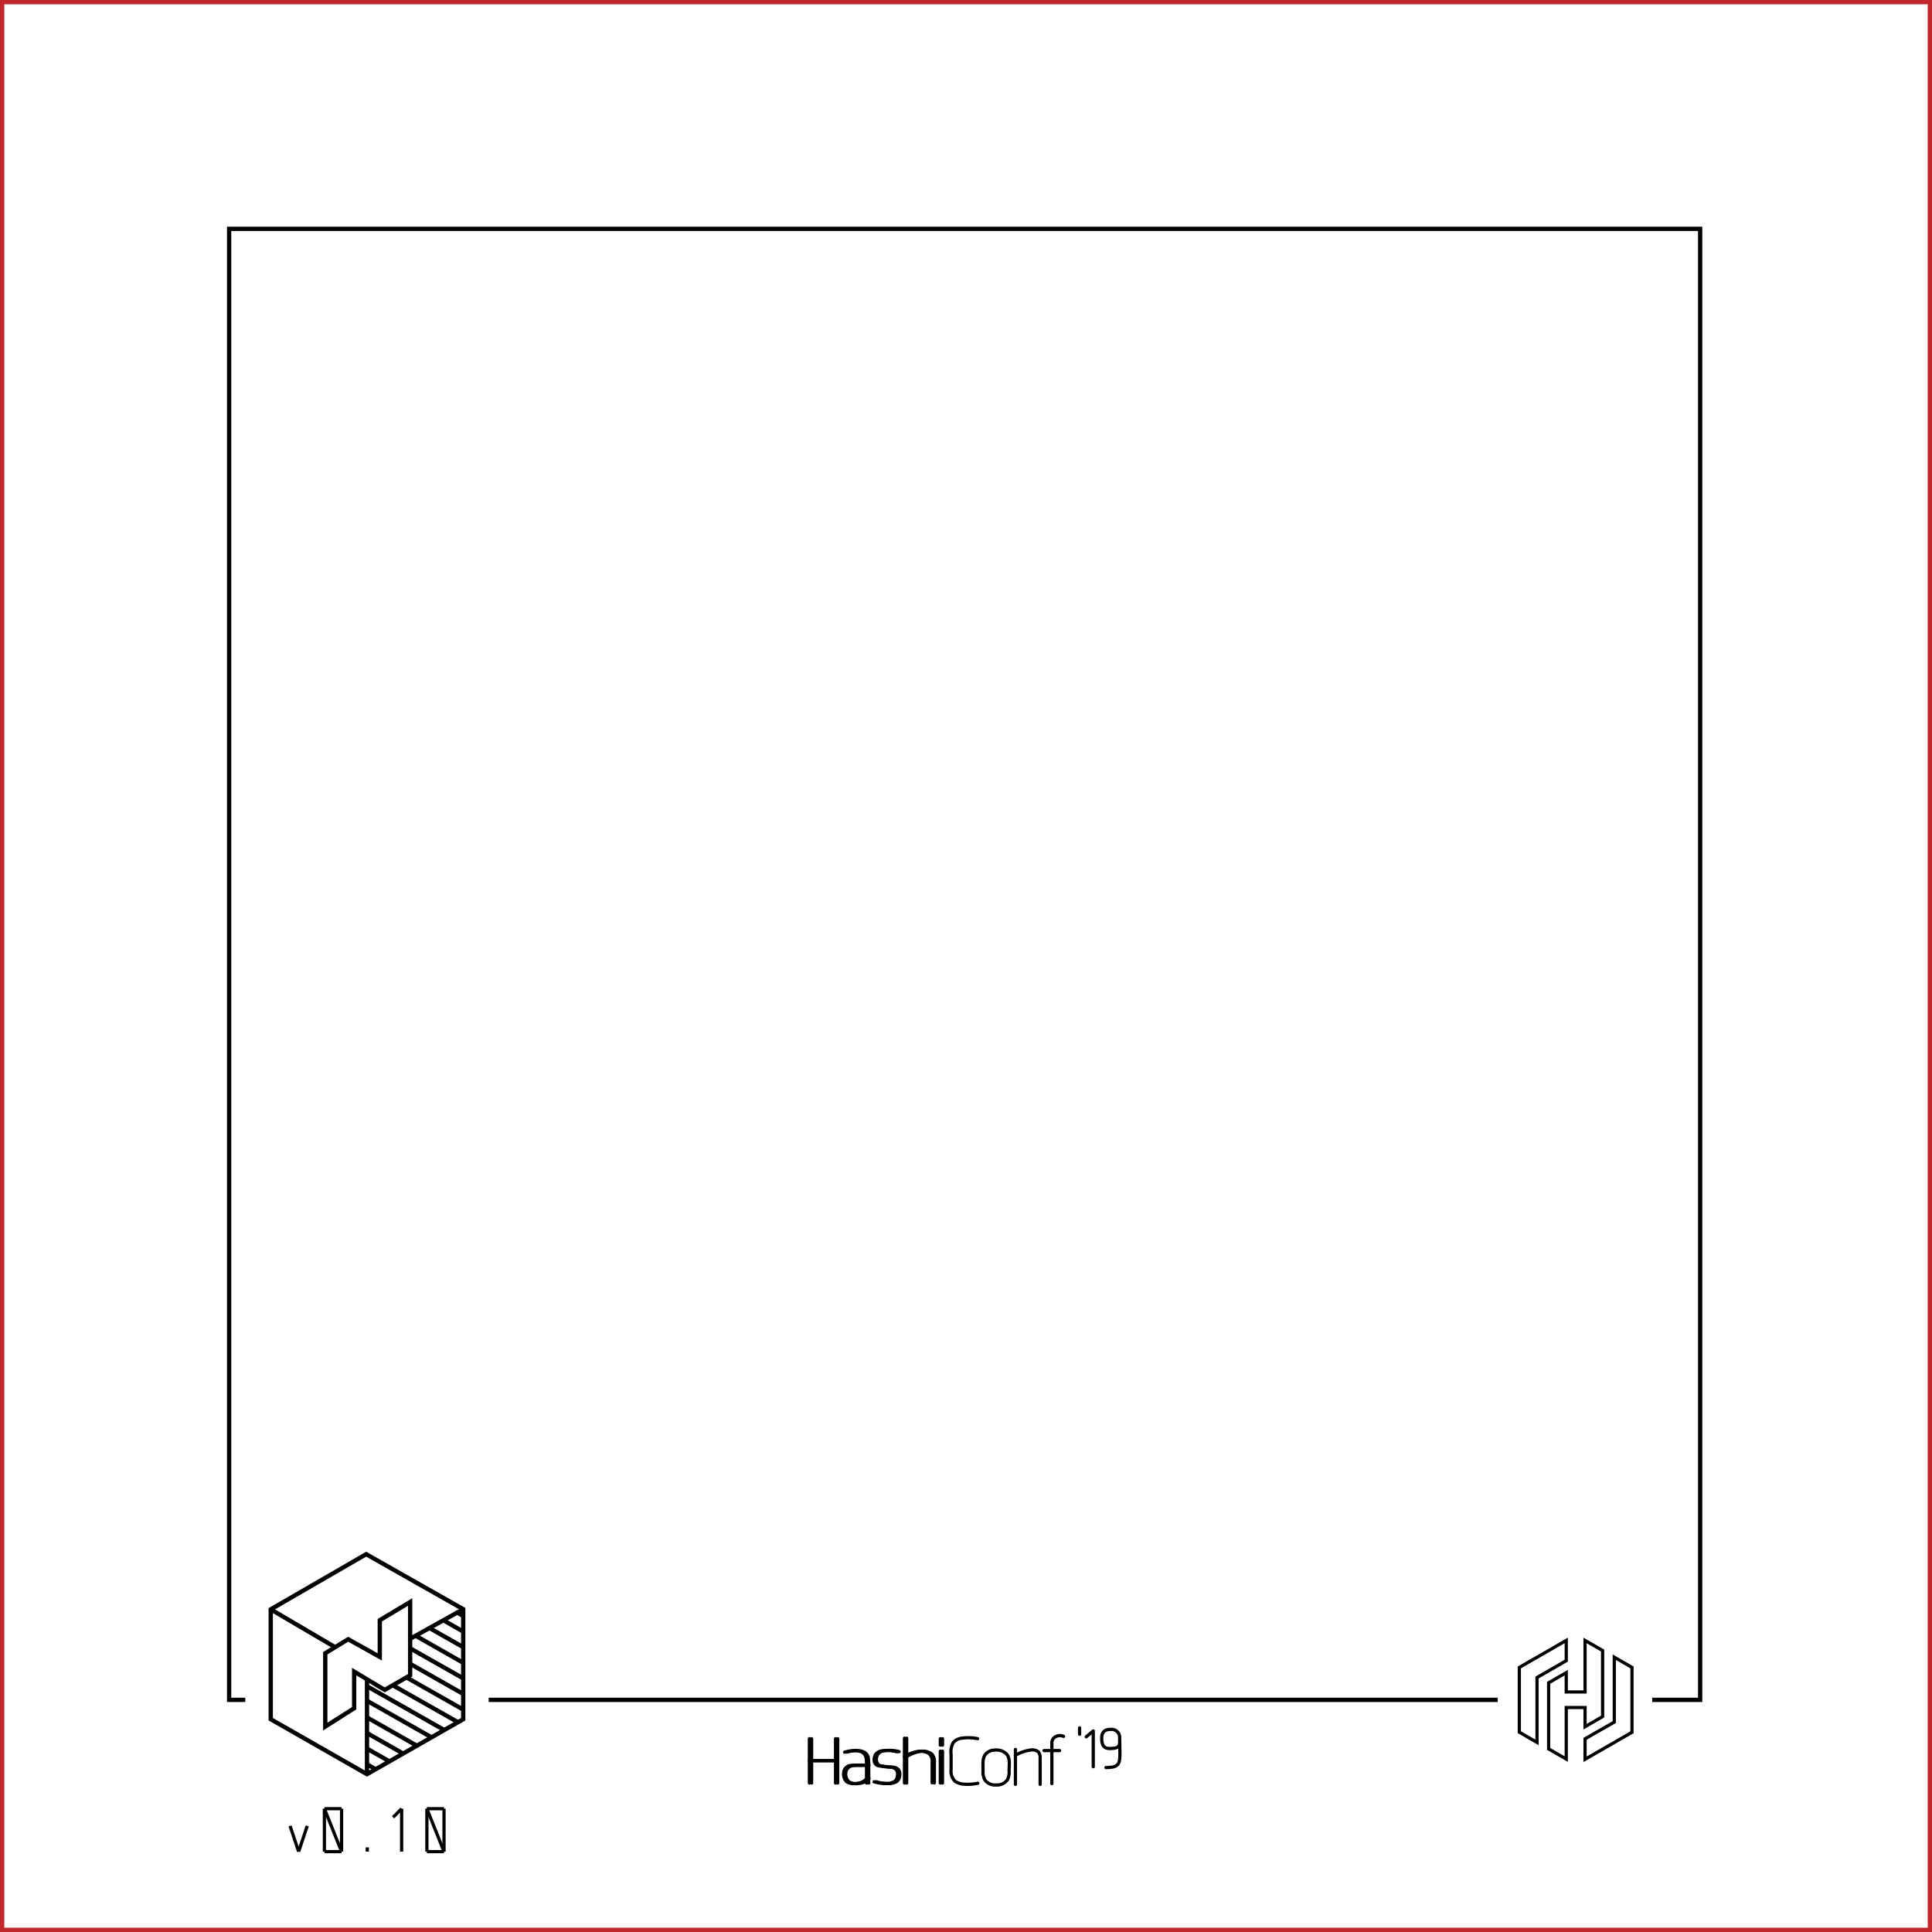 <svg xmlns="http://www.w3.org/2000/svg" viewBox="0 0 450 450"><title>nomad</title><g id="Nomad"><path d="M449,1V449H1V1H449m1-1H0V450H450V0Z" fill="#c1272d"/><polyline points="57.13 395.93 53.37 395.93 53.37 53.3 396 53.3 396 395.93 384.84 395.93" fill="none" stroke="#000" stroke-miterlimit="10"/><line x1="348.85" y1="395.93" x2="113.82" y2="395.93" fill="none" stroke="#000" stroke-miterlimit="10"/><path d="M364.81,382.09l-10.93,6.28h0v15.09l4.12,2.38V390.73l6.81-3.93Z" fill="none" stroke="#000" stroke-miterlimit="10" stroke-width="0.75"/><path d="M369.19,382.09v12h-4.38v-4.5l-4.1,2.36v15.41l4.1,2.36v-12h4.38v4.46l4.09-2.36V384.44Z" fill="none" stroke="#000" stroke-miterlimit="10" stroke-width="0.75"/><path d="M369.19,409.77l10.93-6.29V388.37L376,386V401.1L369.19,405Z" fill="none" stroke="#000" stroke-miterlimit="10" stroke-width="0.75"/><line x1="189.04" y1="404.98" x2="189.04" y2="415.3" fill="none" stroke="#000" stroke-linecap="round" stroke-linejoin="round" stroke-width="0.75"/><line x1="195.12" y1="404.98" x2="195.12" y2="415.3" fill="none" stroke="#000" stroke-linecap="round" stroke-linejoin="round" stroke-width="0.75"/><line x1="189.04" y1="410.1" x2="195.12" y2="410.1" fill="none" stroke="#000" stroke-linecap="round" stroke-linejoin="round" stroke-width="0.75"/><path d="M202.42,414.21a3.28,3.28,0,0,1-2.36,1.18,3.39,3.39,0,0,1-2.31-.36A2.4,2.4,0,0,1,197,413a1.79,1.79,0,0,1,1.5-1.72,12.33,12.33,0,0,1,1.82-.09h2.08" fill="none" stroke="#000" stroke-linecap="round" stroke-linejoin="round" stroke-width="0.75"/><path d="M197.25,408.11c1.63-.5,4.63-.82,5,1.4a9.9,9.9,0,0,1,.09,1.63v4.16" fill="none" stroke="#000" stroke-linecap="round" stroke-linejoin="round" stroke-width="0.75"/><path d="M204.1,415a8.79,8.79,0,0,0,2.68.41,3.48,3.48,0,0,0,2.13-.5,1.85,1.85,0,0,0,.64-1.4,1.63,1.63,0,0,0-.36-1.41,2,2,0,0,0-1.23-.49,17.53,17.53,0,0,1-3-.37c-.95-.36-1-1.67-.59-2.48a2.15,2.15,0,0,1,1.68-1,8.46,8.46,0,0,1,3.36.23" fill="none" stroke="#000" stroke-linecap="round" stroke-linejoin="round" stroke-width="0.75"/><line x1="211.18" y1="415.3" x2="211.18" y2="404.85" fill="none" stroke="#000" stroke-linecap="round" stroke-linejoin="round" stroke-width="0.75"/><path d="M211.18,409.15a8.34,8.34,0,0,1,3-1.18,3.65,3.65,0,0,1,2.77.5,2.46,2.46,0,0,1,.68,2v4.8" fill="none" stroke="#000" stroke-linecap="round" stroke-linejoin="round" stroke-width="0.75"/><line x1="219.53" y1="407.88" x2="219.53" y2="415.3" fill="none" stroke="#000" stroke-linecap="round" stroke-linejoin="round" stroke-width="0.75"/><line x1="219.53" y1="404.98" x2="219.53" y2="406.48" fill="none" stroke="#000" stroke-linecap="round" stroke-linejoin="round" stroke-width="0.75"/><path d="M227.75,415.35a11,11,0,0,1-3.18.22,4.29,4.29,0,0,1-2.13-.68,3.37,3.37,0,0,1-.91-2.76v-3.48a4.36,4.36,0,0,1,.54-2.81,3.08,3.08,0,0,1,2.14-1,10.21,10.21,0,0,1,3.49.13" fill="none" stroke="#000" stroke-linecap="round" stroke-linejoin="round" stroke-width="0.75"/><path d="M232,415.75a2.9,2.9,0,0,1-2.54-1.08,3.56,3.56,0,0,1-.5-1.9v-2a3.77,3.77,0,0,1,.37-1.86,2.71,2.71,0,0,1,2.27-1.27,3.4,3.4,0,0,1,2.76.82c1,1,.68,2.67.68,3.93a4.2,4.2,0,0,1-.36,2.09A2.92,2.92,0,0,1,232,415.75Z" fill="none" stroke="#000" stroke-linecap="round" stroke-linejoin="round" stroke-width="0.75"/><path d="M236.51,408.83a9.77,9.77,0,0,1,3.36-1.18,2.5,2.5,0,0,1,1.9.32,2,2,0,0,1,.5,1.4c0,1.45,0,2.9,0,4.39v1.86" fill="none" stroke="#000" stroke-linecap="round" stroke-linejoin="round" stroke-width="0.75"/><path d="M236.51,415.62v-8.15" fill="none" stroke="#000" stroke-linecap="round" stroke-linejoin="round" stroke-width="0.75"/><path d="M245,415.44v-4.62c0-1.58,0-3.17,0-4.7a1.68,1.68,0,0,1,1-1.68,2.08,2.08,0,0,1,1.73,0" fill="none" stroke="#000" stroke-linecap="round" stroke-linejoin="round" stroke-width="0.75"/><path d="M243.18,407.74h3.63" fill="none" stroke="#000" stroke-linecap="round" stroke-linejoin="round" stroke-width="0.75"/><path d="M253,404.54l1.64-1.37v8.33" fill="none" stroke="#000" stroke-linecap="round" stroke-linejoin="round" stroke-width="0.75"/><path d="M258.7,402.81a1.9,1.9,0,0,1,2.09,2.08c0,1.4.37,2.37-2.34,2.37-1.15,0-1.84-.54-1.84-2.37C256.61,403.74,257,402.81,258.7,402.81Z" fill="none" stroke="#000" stroke-linecap="round" stroke-linejoin="round" stroke-width="0.75"/><path d="M260.81,405.7c0,4.61.64,6-3.22,6" fill="none" stroke="#000" stroke-linecap="round" stroke-linejoin="round" stroke-width="0.75"/><line x1="188.52" y1="404.98" x2="188.52" y2="415.3" fill="none" stroke="#000" stroke-linecap="round" stroke-linejoin="round" stroke-width="0.75"/><line x1="194.61" y1="404.98" x2="194.61" y2="415.3" fill="none" stroke="#000" stroke-linecap="round" stroke-linejoin="round" stroke-width="0.75"/><line x1="188.52" y1="410.1" x2="194.61" y2="410.1" fill="none" stroke="#000" stroke-linecap="round" stroke-linejoin="round" stroke-width="0.75"/><path d="M201.91,414.21a3.28,3.28,0,0,1-2.36,1.18,3.39,3.39,0,0,1-2.31-.36,2.4,2.4,0,0,1-.73-2.08,1.79,1.79,0,0,1,1.5-1.72,12.2,12.2,0,0,1,1.81-.09h2.09" fill="none" stroke="#000" stroke-linecap="round" stroke-linejoin="round" stroke-width="0.75"/><path d="M196.74,408.11c1.63-.5,4.63-.82,5,1.4a9.9,9.9,0,0,1,.09,1.63v4.16" fill="none" stroke="#000" stroke-linecap="round" stroke-linejoin="round" stroke-width="0.75"/><path d="M203.59,415a8.79,8.79,0,0,0,2.68.41,3.5,3.5,0,0,0,2.13-.5,1.85,1.85,0,0,0,.64-1.4,1.59,1.59,0,0,0-.37-1.41,2,2,0,0,0-1.22-.5,17.51,17.51,0,0,1-3-.36c-1-.36-1-1.67-.59-2.49a2.17,2.17,0,0,1,1.68-.95,8.46,8.46,0,0,1,3.36.23" fill="none" stroke="#000" stroke-linecap="round" stroke-linejoin="round" stroke-width="0.75"/><line x1="210.67" y1="415.3" x2="210.67" y2="404.85" fill="none" stroke="#000" stroke-linecap="round" stroke-linejoin="round" stroke-width="0.75"/><path d="M210.67,409.15a8.34,8.34,0,0,1,3-1.18,3.66,3.66,0,0,1,2.77.5,2.44,2.44,0,0,1,.68,2v4.79" fill="none" stroke="#000" stroke-linecap="round" stroke-linejoin="round" stroke-width="0.75"/><line x1="219.02" y1="407.88" x2="219.02" y2="415.3" fill="none" stroke="#000" stroke-linecap="round" stroke-linejoin="round" stroke-width="0.75"/><line x1="219.02" y1="404.98" x2="219.02" y2="406.48" fill="none" stroke="#000" stroke-linecap="round" stroke-linejoin="round" stroke-width="0.75"/><line x1="251.46" y1="402.45" x2="251.46" y2="403.94" fill="none" stroke="#000" stroke-linecap="round" stroke-linejoin="round" stroke-width="0.75"/><line x1="63.06" y1="374.85" x2="78.05" y2="383.66" fill="none" stroke="#000" stroke-miterlimit="10"/><line x1="95.53" y1="381.7" x2="107.9" y2="374.81" fill="none" stroke="#000" stroke-miterlimit="10"/><line x1="85.48" y1="391.06" x2="85.48" y2="413.24" fill="none" stroke="#000" stroke-miterlimit="10"/><polygon points="89.61 393.61 82.49 389.35 82.49 397.88 75.76 402.15 75.76 385.07 81.09 381.81 88.46 385.93 88.46 377.38 95.53 373.13 95.53 390.2 89.61 393.61" fill="none" stroke="#000" stroke-miterlimit="10"/><line x1="85.48" y1="410.93" x2="87.51" y2="412.09" fill="none" stroke="#000" stroke-miterlimit="10"/><line x1="85.48" y1="407.29" x2="90.7" y2="410.26" fill="none" stroke="#000" stroke-miterlimit="10"/><line x1="85.48" y1="403.66" x2="93.89" y2="408.44" fill="none" stroke="#000" stroke-miterlimit="10"/><line x1="85.48" y1="400.02" x2="97.09" y2="406.61" fill="none" stroke="#000" stroke-miterlimit="10"/><line x1="85.66" y1="396.24" x2="100.47" y2="404.64" fill="none" stroke="#000" stroke-miterlimit="10"/><line x1="85.48" y1="392.75" x2="103.47" y2="402.96" fill="none" stroke="#000" stroke-miterlimit="10"/><line x1="91.48" y1="392.53" x2="106.67" y2="401.14" fill="none" stroke="#000" stroke-miterlimit="10"/><line x1="94.73" y1="390.73" x2="107.93" y2="398.22" fill="none" stroke="#000" stroke-miterlimit="10"/><line x1="95.53" y1="387.54" x2="107.9" y2="394.56" fill="none" stroke="#000" stroke-miterlimit="10"/><line x1="95.53" y1="383.92" x2="107.9" y2="390.93" fill="none" stroke="#000" stroke-miterlimit="10"/><line x1="96.83" y1="381.01" x2="107.9" y2="387.3" fill="none" stroke="#000" stroke-miterlimit="10"/><line x1="100.05" y1="379.21" x2="107.9" y2="383.66" fill="none" stroke="#000" stroke-miterlimit="10"/><line x1="103.31" y1="377.42" x2="107.9" y2="380.03" fill="none" stroke="#000" stroke-miterlimit="10"/><line x1="106.6" y1="375.66" x2="107.9" y2="376.39" fill="none" stroke="#000" stroke-miterlimit="10"/><polygon points="85.48 413.24 85.48 413.24 107.89 400.44 107.89 374.81 107.89 374.81 85.29 362 63.06 374.85 63.06 374.85 63.06 400.44 85.48 413.24" fill="none" stroke="#000" stroke-miterlimit="10"/><line x1="67.56" y1="425.28" x2="69.56" y2="431.28" fill="none" stroke="#000" stroke-miterlimit="10" stroke-width="0.75"/><line x1="69.56" y1="431.28" x2="71.56" y2="425.28" fill="none" stroke="#000" stroke-miterlimit="10" stroke-width="0.75"/><line x1="75.56" y1="421.28" x2="79.56" y2="421.28" fill="none" stroke="#000" stroke-miterlimit="10" stroke-width="0.75"/><line x1="79.56" y1="421.28" x2="79.56" y2="431.28" fill="none" stroke="#000" stroke-miterlimit="10" stroke-width="0.75"/><line x1="79.56" y1="431.28" x2="75.56" y2="431.28" fill="none" stroke="#000" stroke-miterlimit="10" stroke-width="0.75"/><line x1="75.56" y1="431.28" x2="75.56" y2="421.28" fill="none" stroke="#000" stroke-miterlimit="10" stroke-width="0.75"/><line x1="75.56" y1="421.28" x2="79.56" y2="431.28" fill="none" stroke="#000" stroke-miterlimit="10" stroke-width="0.75"/><line x1="99.43" y1="421.28" x2="103.42" y2="421.28" fill="none" stroke="#000" stroke-miterlimit="10" stroke-width="0.75"/><line x1="103.42" y1="421.28" x2="103.42" y2="431.28" fill="none" stroke="#000" stroke-miterlimit="10" stroke-width="0.75"/><line x1="103.42" y1="431.28" x2="99.43" y2="431.28" fill="none" stroke="#000" stroke-miterlimit="10" stroke-width="0.75"/><line x1="99.43" y1="431.28" x2="99.43" y2="421.28" fill="none" stroke="#000" stroke-miterlimit="10" stroke-width="0.75"/><line x1="99.43" y1="421.28" x2="103.42" y2="431.28" fill="none" stroke="#000" stroke-miterlimit="10" stroke-width="0.75"/><line x1="85.55" y1="430.28" x2="85.55" y2="431.28" fill="none" stroke="#000" stroke-miterlimit="10" stroke-width="0.75"/><line x1="93.55" y1="421.28" x2="93.55" y2="431.28" fill="none" stroke="#000" stroke-miterlimit="10" stroke-width="0.75"/><line x1="91.55" y1="423.28" x2="93.55" y2="421.28" fill="none" stroke="#000" stroke-miterlimit="10" stroke-width="0.75"/></g></svg>